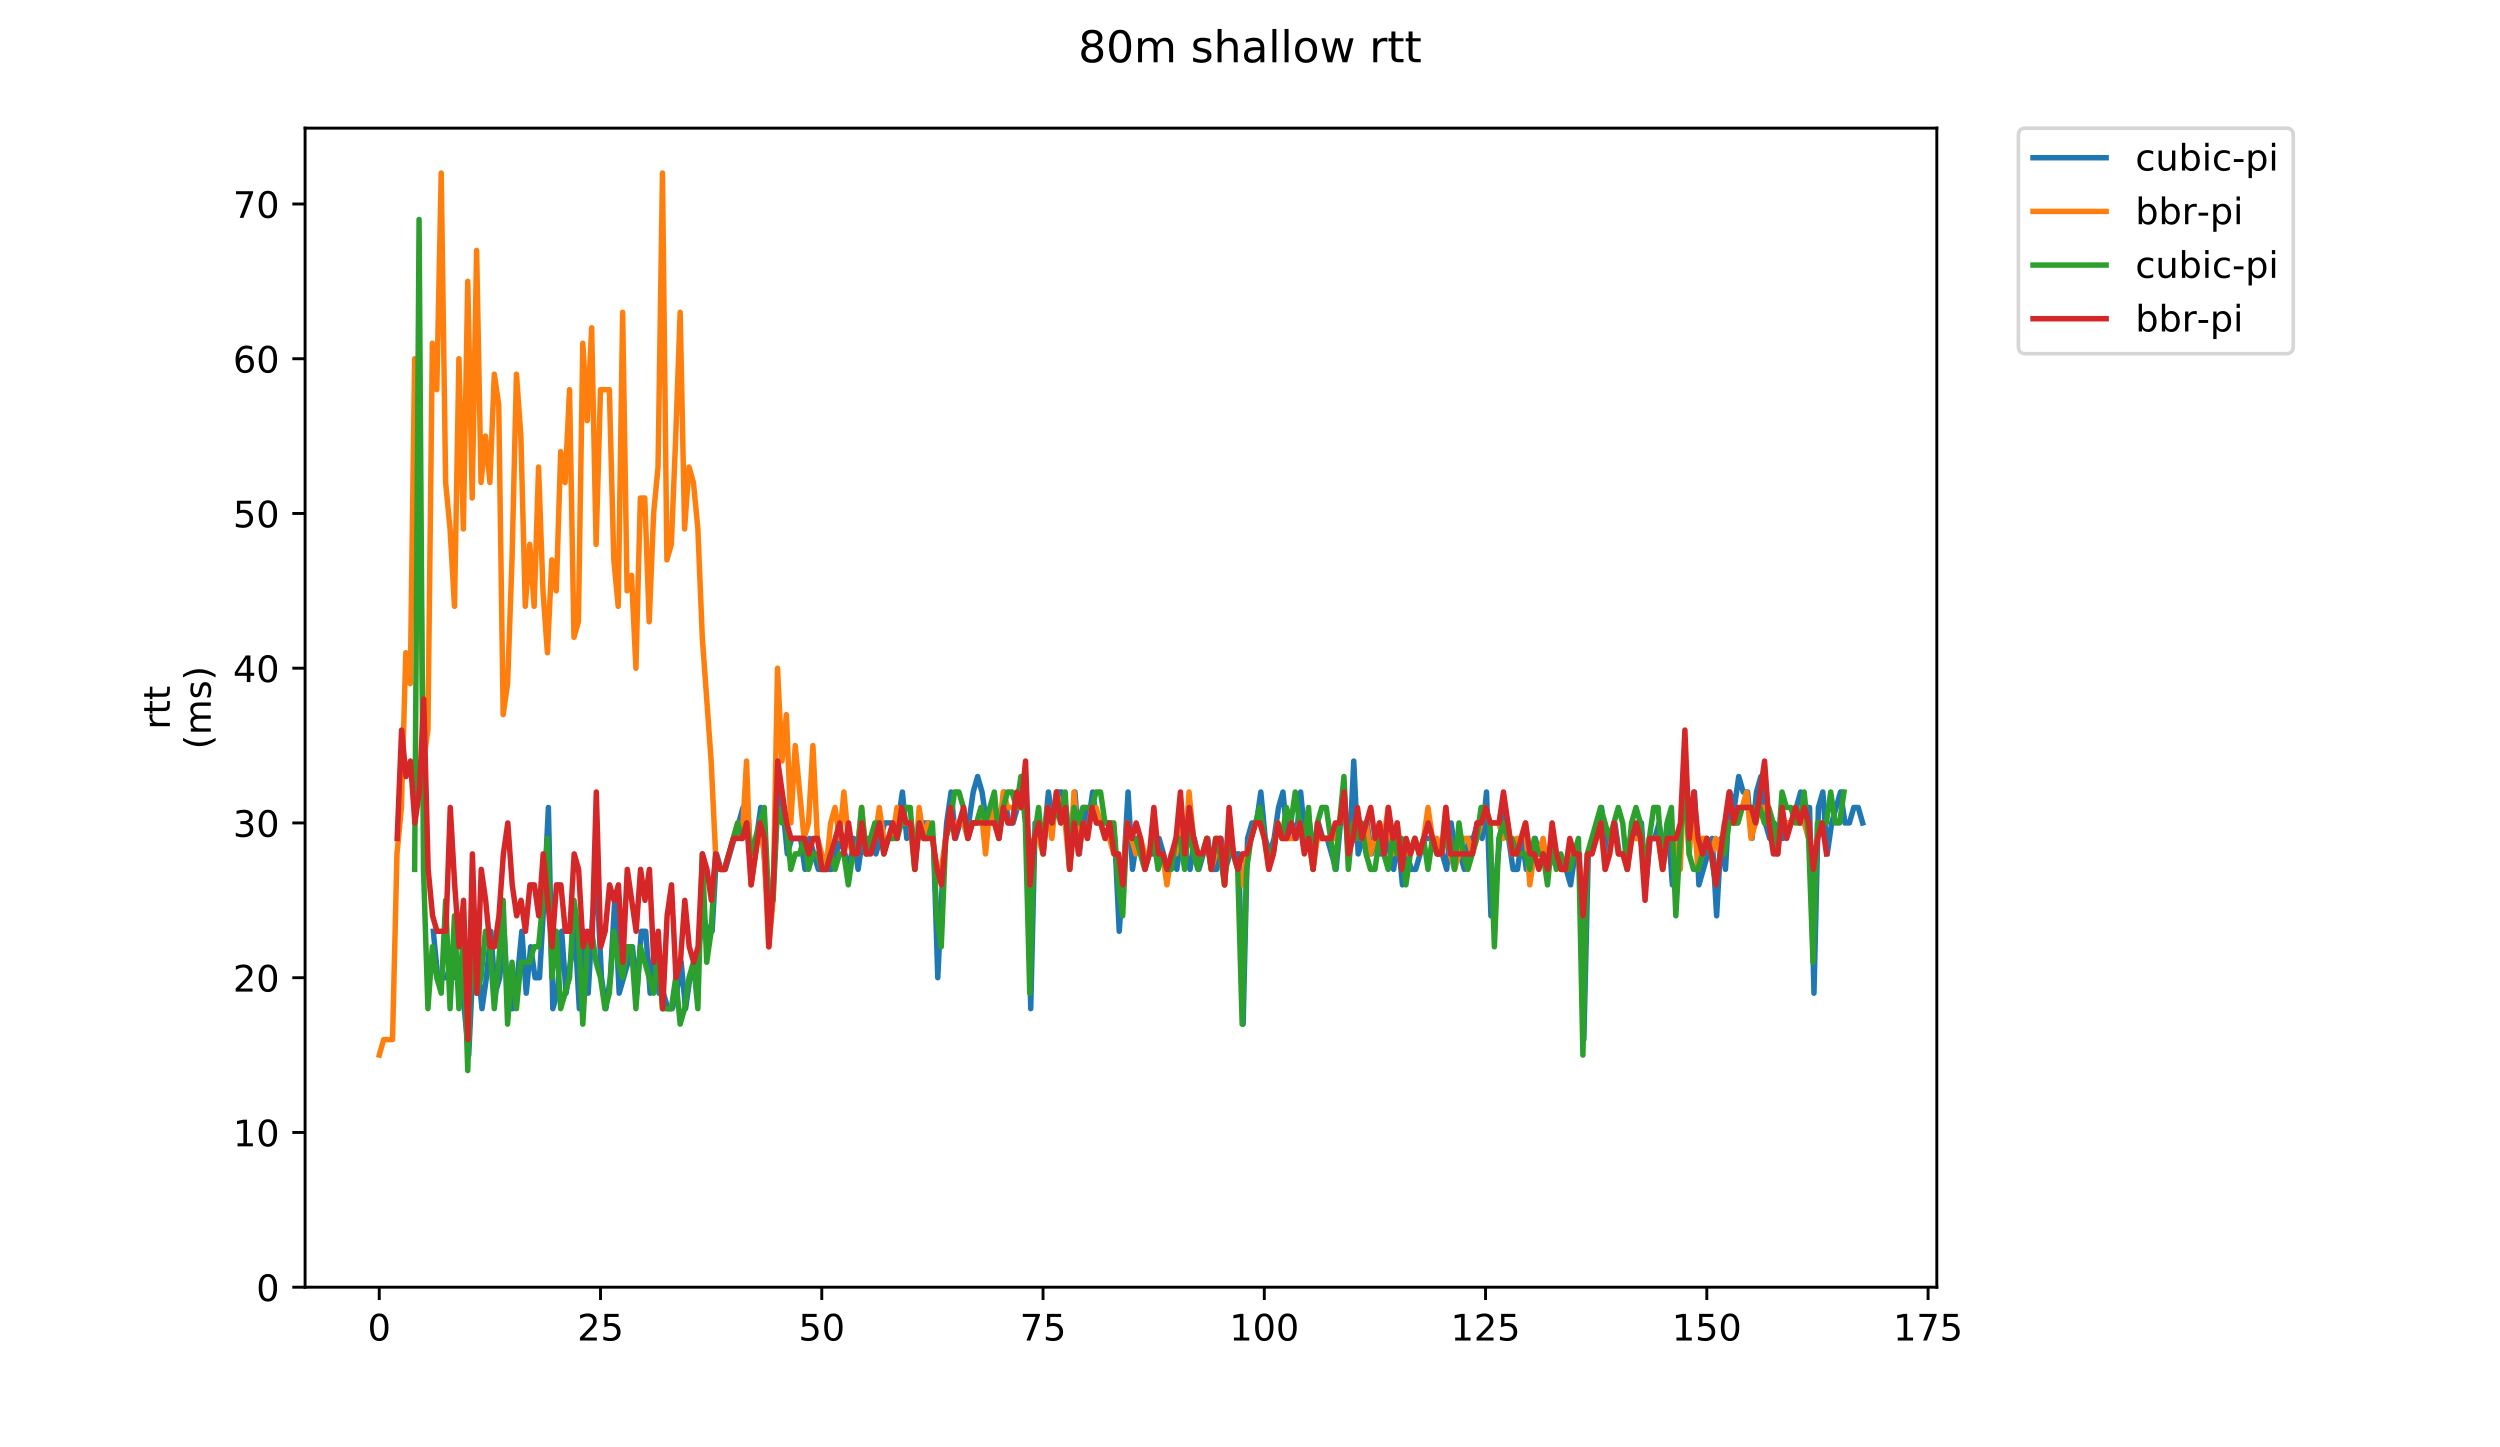 <?xml version="1.0" encoding="utf-8" standalone="no"?>
<!DOCTYPE svg PUBLIC "-//W3C//DTD SVG 1.1//EN"
  "http://www.w3.org/Graphics/SVG/1.1/DTD/svg11.dtd">
<!-- Created with matplotlib (https://matplotlib.org/) -->
<svg height="396pt" version="1.1" viewBox="0 0 684 396" width="684pt" xmlns="http://www.w3.org/2000/svg" xmlns:xlink="http://www.w3.org/1999/xlink">
 <defs>
  <style type="text/css">
*{stroke-linecap:butt;stroke-linejoin:round;}
  </style>
 </defs>
 <g id="figure_1">
  <g id="patch_1">
   <path d="M 0 396 
L 684 396 
L 684 0 
L 0 0 
z
" style="fill:#ffffff;"/>
  </g>
  <g id="axes_1">
   <g id="patch_2">
    <path d="M 83.472 352.174 
L 529.913 352.174 
L 529.913 35.062 
L 83.472 35.062 
z
" style="fill:#ffffff;"/>
   </g>
   <g id="matplotlib.axis_1">
    <g id="xtick_1">
     <g id="line2d_1">
      <defs>
       <path d="M 0 0 
L 0 3.5 
" id="md64d1c84fe" style="stroke:#000000;stroke-width:0.8;"/>
      </defs>
      <g>
       <use style="stroke:#000000;stroke-width:0.8;" x="103.765" xlink:href="#md64d1c84fe" y="352.174"/>
      </g>
     </g>
     <g id="text_1">
      <!-- 0 -->
      <defs>
       <path d="M 31.781 66.406 
Q 24.172 66.406 20.328 58.906 
Q 16.5 51.422 16.5 36.375 
Q 16.5 21.391 20.328 13.891 
Q 24.172 6.391 31.781 6.391 
Q 39.453 6.391 43.281 13.891 
Q 47.125 21.391 47.125 36.375 
Q 47.125 51.422 43.281 58.906 
Q 39.453 66.406 31.781 66.406 
z
M 31.781 74.219 
Q 44.047 74.219 50.516 64.516 
Q 56.984 54.828 56.984 36.375 
Q 56.984 17.969 50.516 8.266 
Q 44.047 -1.422 31.781 -1.422 
Q 19.531 -1.422 13.062 8.266 
Q 6.594 17.969 6.594 36.375 
Q 6.594 54.828 13.062 64.516 
Q 19.531 74.219 31.781 74.219 
z
" id="DejaVuSans-48"/>
      </defs>
      <g transform="translate(100.584 366.773)scale(0.1 -0.1)">
       <use xlink:href="#DejaVuSans-48"/>
      </g>
     </g>
    </g>
    <g id="xtick_2">
     <g id="line2d_2">
      <g>
       <use style="stroke:#000000;stroke-width:0.8;" x="164.301" xlink:href="#md64d1c84fe" y="352.174"/>
      </g>
     </g>
     <g id="text_2">
      <!-- 25 -->
      <defs>
       <path d="M 19.188 8.297 
L 53.609 8.297 
L 53.609 0 
L 7.328 0 
L 7.328 8.297 
Q 12.938 14.109 22.625 23.891 
Q 32.328 33.688 34.812 36.531 
Q 39.547 41.844 41.422 45.531 
Q 43.312 49.219 43.312 52.781 
Q 43.312 58.594 39.234 62.25 
Q 35.156 65.922 28.609 65.922 
Q 23.969 65.922 18.812 64.312 
Q 13.672 62.703 7.812 59.422 
L 7.812 69.391 
Q 13.766 71.781 18.938 73 
Q 24.125 74.219 28.422 74.219 
Q 39.75 74.219 46.484 68.547 
Q 53.219 62.891 53.219 53.422 
Q 53.219 48.922 51.531 44.891 
Q 49.859 40.875 45.406 35.406 
Q 44.188 33.984 37.641 27.219 
Q 31.109 20.453 19.188 8.297 
z
" id="DejaVuSans-50"/>
       <path d="M 10.797 72.906 
L 49.516 72.906 
L 49.516 64.594 
L 19.828 64.594 
L 19.828 46.734 
Q 21.969 47.469 24.109 47.828 
Q 26.266 48.188 28.422 48.188 
Q 40.625 48.188 47.75 41.5 
Q 54.891 34.812 54.891 23.391 
Q 54.891 11.625 47.562 5.094 
Q 40.234 -1.422 26.906 -1.422 
Q 22.312 -1.422 17.547 -0.641 
Q 12.797 0.141 7.719 1.703 
L 7.719 11.625 
Q 12.109 9.234 16.797 8.062 
Q 21.484 6.891 26.703 6.891 
Q 35.156 6.891 40.078 11.328 
Q 45.016 15.766 45.016 23.391 
Q 45.016 31 40.078 35.438 
Q 35.156 39.891 26.703 39.891 
Q 22.75 39.891 18.812 39.016 
Q 14.891 38.141 10.797 36.281 
z
" id="DejaVuSans-53"/>
      </defs>
      <g transform="translate(157.939 366.773)scale(0.1 -0.1)">
       <use xlink:href="#DejaVuSans-50"/>
       <use x="63.623" xlink:href="#DejaVuSans-53"/>
      </g>
     </g>
    </g>
    <g id="xtick_3">
     <g id="line2d_3">
      <g>
       <use style="stroke:#000000;stroke-width:0.8;" x="224.838" xlink:href="#md64d1c84fe" y="352.174"/>
      </g>
     </g>
     <g id="text_3">
      <!-- 50 -->
      <g transform="translate(218.475 366.773)scale(0.1 -0.1)">
       <use xlink:href="#DejaVuSans-53"/>
       <use x="63.623" xlink:href="#DejaVuSans-48"/>
      </g>
     </g>
    </g>
    <g id="xtick_4">
     <g id="line2d_4">
      <g>
       <use style="stroke:#000000;stroke-width:0.8;" x="285.374" xlink:href="#md64d1c84fe" y="352.174"/>
      </g>
     </g>
     <g id="text_4">
      <!-- 75 -->
      <defs>
       <path d="M 8.203 72.906 
L 55.078 72.906 
L 55.078 68.703 
L 28.609 0 
L 18.312 0 
L 43.219 64.594 
L 8.203 64.594 
z
" id="DejaVuSans-55"/>
      </defs>
      <g transform="translate(279.012 366.773)scale(0.1 -0.1)">
       <use xlink:href="#DejaVuSans-55"/>
       <use x="63.623" xlink:href="#DejaVuSans-53"/>
      </g>
     </g>
    </g>
    <g id="xtick_5">
     <g id="line2d_5">
      <g>
       <use style="stroke:#000000;stroke-width:0.8;" x="345.911" xlink:href="#md64d1c84fe" y="352.174"/>
      </g>
     </g>
     <g id="text_5">
      <!-- 100 -->
      <defs>
       <path d="M 12.406 8.297 
L 28.516 8.297 
L 28.516 63.922 
L 10.984 60.406 
L 10.984 69.391 
L 28.422 72.906 
L 38.281 72.906 
L 38.281 8.297 
L 54.391 8.297 
L 54.391 0 
L 12.406 0 
z
" id="DejaVuSans-49"/>
      </defs>
      <g transform="translate(336.367 366.773)scale(0.1 -0.1)">
       <use xlink:href="#DejaVuSans-49"/>
       <use x="63.623" xlink:href="#DejaVuSans-48"/>
       <use x="127.246" xlink:href="#DejaVuSans-48"/>
      </g>
     </g>
    </g>
    <g id="xtick_6">
     <g id="line2d_6">
      <g>
       <use style="stroke:#000000;stroke-width:0.8;" x="406.447" xlink:href="#md64d1c84fe" y="352.174"/>
      </g>
     </g>
     <g id="text_6">
      <!-- 125 -->
      <g transform="translate(396.903 366.773)scale(0.1 -0.1)">
       <use xlink:href="#DejaVuSans-49"/>
       <use x="63.623" xlink:href="#DejaVuSans-50"/>
       <use x="127.246" xlink:href="#DejaVuSans-53"/>
      </g>
     </g>
    </g>
    <g id="xtick_7">
     <g id="line2d_7">
      <g>
       <use style="stroke:#000000;stroke-width:0.8;" x="466.983" xlink:href="#md64d1c84fe" y="352.174"/>
      </g>
     </g>
     <g id="text_7">
      <!-- 150 -->
      <g transform="translate(457.439 366.773)scale(0.1 -0.1)">
       <use xlink:href="#DejaVuSans-49"/>
       <use x="63.623" xlink:href="#DejaVuSans-53"/>
       <use x="127.246" xlink:href="#DejaVuSans-48"/>
      </g>
     </g>
    </g>
    <g id="xtick_8">
     <g id="line2d_8">
      <g>
       <use style="stroke:#000000;stroke-width:0.8;" x="527.52" xlink:href="#md64d1c84fe" y="352.174"/>
      </g>
     </g>
     <g id="text_8">
      <!-- 175 -->
      <g transform="translate(517.976 366.773)scale(0.1 -0.1)">
       <use xlink:href="#DejaVuSans-49"/>
       <use x="63.623" xlink:href="#DejaVuSans-55"/>
       <use x="127.246" xlink:href="#DejaVuSans-53"/>
      </g>
     </g>
    </g>
   </g>
   <g id="matplotlib.axis_2">
    <g id="ytick_1">
     <g id="line2d_9">
      <defs>
       <path d="M 0 0 
L -3.5 0 
" id="md83cb2898c" style="stroke:#000000;stroke-width:0.8;"/>
      </defs>
      <g>
       <use style="stroke:#000000;stroke-width:0.8;" x="83.472" xlink:href="#md83cb2898c" y="352.174"/>
      </g>
     </g>
     <g id="text_9">
      <!-- 0 -->
      <g transform="translate(70.11 355.973)scale(0.1 -0.1)">
       <use xlink:href="#DejaVuSans-48"/>
      </g>
     </g>
    </g>
    <g id="ytick_2">
     <g id="line2d_10">
      <g>
       <use style="stroke:#000000;stroke-width:0.8;" x="83.472" xlink:href="#md83cb2898c" y="309.836"/>
      </g>
     </g>
     <g id="text_10">
      <!-- 10 -->
      <g transform="translate(63.747 313.635)scale(0.1 -0.1)">
       <use xlink:href="#DejaVuSans-49"/>
       <use x="63.623" xlink:href="#DejaVuSans-48"/>
      </g>
     </g>
    </g>
    <g id="ytick_3">
     <g id="line2d_11">
      <g>
       <use style="stroke:#000000;stroke-width:0.8;" x="83.472" xlink:href="#md83cb2898c" y="267.498"/>
      </g>
     </g>
     <g id="text_11">
      <!-- 20 -->
      <g transform="translate(63.747 271.297)scale(0.1 -0.1)">
       <use xlink:href="#DejaVuSans-50"/>
       <use x="63.623" xlink:href="#DejaVuSans-48"/>
      </g>
     </g>
    </g>
    <g id="ytick_4">
     <g id="line2d_12">
      <g>
       <use style="stroke:#000000;stroke-width:0.8;" x="83.472" xlink:href="#md83cb2898c" y="225.16"/>
      </g>
     </g>
     <g id="text_12">
      <!-- 30 -->
      <defs>
       <path d="M 40.578 39.312 
Q 47.656 37.797 51.625 33 
Q 55.609 28.219 55.609 21.188 
Q 55.609 10.406 48.188 4.484 
Q 40.766 -1.422 27.094 -1.422 
Q 22.516 -1.422 17.656 -0.516 
Q 12.797 0.391 7.625 2.203 
L 7.625 11.719 
Q 11.719 9.328 16.594 8.109 
Q 21.484 6.891 26.812 6.891 
Q 36.078 6.891 40.938 10.547 
Q 45.797 14.203 45.797 21.188 
Q 45.797 27.641 41.281 31.266 
Q 36.766 34.906 28.719 34.906 
L 20.219 34.906 
L 20.219 43.016 
L 29.109 43.016 
Q 36.375 43.016 40.234 45.922 
Q 44.094 48.828 44.094 54.297 
Q 44.094 59.906 40.109 62.906 
Q 36.141 65.922 28.719 65.922 
Q 24.656 65.922 20.016 65.031 
Q 15.375 64.156 9.812 62.312 
L 9.812 71.094 
Q 15.438 72.656 20.344 73.438 
Q 25.25 74.219 29.594 74.219 
Q 40.828 74.219 47.359 69.109 
Q 53.906 64.016 53.906 55.328 
Q 53.906 49.266 50.438 45.094 
Q 46.969 40.922 40.578 39.312 
z
" id="DejaVuSans-51"/>
      </defs>
      <g transform="translate(63.747 228.959)scale(0.1 -0.1)">
       <use xlink:href="#DejaVuSans-51"/>
       <use x="63.623" xlink:href="#DejaVuSans-48"/>
      </g>
     </g>
    </g>
    <g id="ytick_5">
     <g id="line2d_13">
      <g>
       <use style="stroke:#000000;stroke-width:0.8;" x="83.472" xlink:href="#md83cb2898c" y="182.822"/>
      </g>
     </g>
     <g id="text_13">
      <!-- 40 -->
      <defs>
       <path d="M 37.797 64.312 
L 12.891 25.391 
L 37.797 25.391 
z
M 35.203 72.906 
L 47.609 72.906 
L 47.609 25.391 
L 58.016 25.391 
L 58.016 17.188 
L 47.609 17.188 
L 47.609 0 
L 37.797 0 
L 37.797 17.188 
L 4.891 17.188 
L 4.891 26.703 
z
" id="DejaVuSans-52"/>
      </defs>
      <g transform="translate(63.747 186.621)scale(0.1 -0.1)">
       <use xlink:href="#DejaVuSans-52"/>
       <use x="63.623" xlink:href="#DejaVuSans-48"/>
      </g>
     </g>
    </g>
    <g id="ytick_6">
     <g id="line2d_14">
      <g>
       <use style="stroke:#000000;stroke-width:0.8;" x="83.472" xlink:href="#md83cb2898c" y="140.484"/>
      </g>
     </g>
     <g id="text_14">
      <!-- 50 -->
      <g transform="translate(63.747 144.283)scale(0.1 -0.1)">
       <use xlink:href="#DejaVuSans-53"/>
       <use x="63.623" xlink:href="#DejaVuSans-48"/>
      </g>
     </g>
    </g>
    <g id="ytick_7">
     <g id="line2d_15">
      <g>
       <use style="stroke:#000000;stroke-width:0.8;" x="83.472" xlink:href="#md83cb2898c" y="98.146"/>
      </g>
     </g>
     <g id="text_15">
      <!-- 60 -->
      <defs>
       <path d="M 33.016 40.375 
Q 26.375 40.375 22.484 35.828 
Q 18.609 31.297 18.609 23.391 
Q 18.609 15.531 22.484 10.953 
Q 26.375 6.391 33.016 6.391 
Q 39.656 6.391 43.531 10.953 
Q 47.406 15.531 47.406 23.391 
Q 47.406 31.297 43.531 35.828 
Q 39.656 40.375 33.016 40.375 
z
M 52.594 71.297 
L 52.594 62.312 
Q 48.875 64.062 45.094 64.984 
Q 41.312 65.922 37.594 65.922 
Q 27.828 65.922 22.672 59.328 
Q 17.531 52.734 16.797 39.406 
Q 19.672 43.656 24.016 45.922 
Q 28.375 48.188 33.594 48.188 
Q 44.578 48.188 50.953 41.516 
Q 57.328 34.859 57.328 23.391 
Q 57.328 12.156 50.688 5.359 
Q 44.047 -1.422 33.016 -1.422 
Q 20.359 -1.422 13.672 8.266 
Q 6.984 17.969 6.984 36.375 
Q 6.984 53.656 15.188 63.938 
Q 23.391 74.219 37.203 74.219 
Q 40.922 74.219 44.703 73.484 
Q 48.484 72.75 52.594 71.297 
z
" id="DejaVuSans-54"/>
      </defs>
      <g transform="translate(63.747 101.945)scale(0.1 -0.1)">
       <use xlink:href="#DejaVuSans-54"/>
       <use x="63.623" xlink:href="#DejaVuSans-48"/>
      </g>
     </g>
    </g>
    <g id="ytick_8">
     <g id="line2d_16">
      <g>
       <use style="stroke:#000000;stroke-width:0.8;" x="83.472" xlink:href="#md83cb2898c" y="55.808"/>
      </g>
     </g>
     <g id="text_16">
      <!-- 70 -->
      <g transform="translate(63.747 59.607)scale(0.1 -0.1)">
       <use xlink:href="#DejaVuSans-55"/>
       <use x="63.623" xlink:href="#DejaVuSans-48"/>
      </g>
     </g>
    </g>
    <g id="text_17">
     <!-- rtt -->
     <defs>
      <path d="M 41.109 46.297 
Q 39.594 47.172 37.812 47.578 
Q 36.031 48 33.891 48 
Q 26.266 48 22.188 43.047 
Q 18.109 38.094 18.109 28.812 
L 18.109 0 
L 9.078 0 
L 9.078 54.688 
L 18.109 54.688 
L 18.109 46.188 
Q 20.953 51.172 25.484 53.578 
Q 30.031 56 36.531 56 
Q 37.453 56 38.578 55.875 
Q 39.703 55.766 41.062 55.516 
z
" id="DejaVuSans-114"/>
      <path d="M 18.312 70.219 
L 18.312 54.688 
L 36.812 54.688 
L 36.812 47.703 
L 18.312 47.703 
L 18.312 18.016 
Q 18.312 11.328 20.141 9.422 
Q 21.969 7.516 27.594 7.516 
L 36.812 7.516 
L 36.812 0 
L 27.594 0 
Q 17.188 0 13.234 3.875 
Q 9.281 7.766 9.281 18.016 
L 9.281 47.703 
L 2.688 47.703 
L 2.688 54.688 
L 9.281 54.688 
L 9.281 70.219 
z
" id="DejaVuSans-116"/>
     </defs>
     <g transform="translate(46.47 199.594)rotate(-90)scale(0.1 -0.1)">
      <use xlink:href="#DejaVuSans-114"/>
      <use x="41.113" xlink:href="#DejaVuSans-116"/>
      <use x="80.322" xlink:href="#DejaVuSans-116"/>
     </g>
     <!-- (ms) -->
     <defs>
      <path d="M 31 75.875 
Q 24.469 64.656 21.281 53.656 
Q 18.109 42.672 18.109 31.391 
Q 18.109 20.125 21.312 9.062 
Q 24.516 -2 31 -13.188 
L 23.188 -13.188 
Q 15.875 -1.703 12.234 9.375 
Q 8.594 20.453 8.594 31.391 
Q 8.594 42.281 12.203 53.312 
Q 15.828 64.359 23.188 75.875 
z
" id="DejaVuSans-40"/>
      <path d="M 52 44.188 
Q 55.375 50.25 60.062 53.125 
Q 64.75 56 71.094 56 
Q 79.641 56 84.281 50.016 
Q 88.922 44.047 88.922 33.016 
L 88.922 0 
L 79.891 0 
L 79.891 32.719 
Q 79.891 40.578 77.094 44.375 
Q 74.312 48.188 68.609 48.188 
Q 61.625 48.188 57.562 43.547 
Q 53.516 38.922 53.516 30.906 
L 53.516 0 
L 44.484 0 
L 44.484 32.719 
Q 44.484 40.625 41.703 44.406 
Q 38.922 48.188 33.109 48.188 
Q 26.219 48.188 22.156 43.531 
Q 18.109 38.875 18.109 30.906 
L 18.109 0 
L 9.078 0 
L 9.078 54.688 
L 18.109 54.688 
L 18.109 46.188 
Q 21.188 51.219 25.484 53.609 
Q 29.781 56 35.688 56 
Q 41.656 56 45.828 52.969 
Q 50 49.953 52 44.188 
z
" id="DejaVuSans-109"/>
      <path d="M 44.281 53.078 
L 44.281 44.578 
Q 40.484 46.531 36.375 47.5 
Q 32.281 48.484 27.875 48.484 
Q 21.188 48.484 17.844 46.438 
Q 14.5 44.391 14.5 40.281 
Q 14.5 37.156 16.891 35.375 
Q 19.281 33.594 26.516 31.984 
L 29.594 31.297 
Q 39.156 29.25 43.188 25.516 
Q 47.219 21.781 47.219 15.094 
Q 47.219 7.469 41.188 3.016 
Q 35.156 -1.422 24.609 -1.422 
Q 20.219 -1.422 15.453 -0.562 
Q 10.688 0.297 5.422 2 
L 5.422 11.281 
Q 10.406 8.688 15.234 7.391 
Q 20.062 6.109 24.812 6.109 
Q 31.156 6.109 34.562 8.281 
Q 37.984 10.453 37.984 14.406 
Q 37.984 18.062 35.516 20.016 
Q 33.062 21.969 24.703 23.781 
L 21.578 24.516 
Q 13.234 26.266 9.516 29.906 
Q 5.812 33.547 5.812 39.891 
Q 5.812 47.609 11.281 51.797 
Q 16.75 56 26.812 56 
Q 31.781 56 36.172 55.266 
Q 40.578 54.547 44.281 53.078 
z
" id="DejaVuSans-115"/>
      <path d="M 8.016 75.875 
L 15.828 75.875 
Q 23.141 64.359 26.781 53.312 
Q 30.422 42.281 30.422 31.391 
Q 30.422 20.453 26.781 9.375 
Q 23.141 -1.703 15.828 -13.188 
L 8.016 -13.188 
Q 14.5 -2 17.703 9.062 
Q 20.906 20.125 20.906 31.391 
Q 20.906 42.672 17.703 53.656 
Q 14.5 64.656 8.016 75.875 
z
" id="DejaVuSans-41"/>
     </defs>
     <g transform="translate(57.668 204.995)rotate(-90)scale(0.1 -0.1)">
      <use xlink:href="#DejaVuSans-40"/>
      <use x="39.014" xlink:href="#DejaVuSans-109"/>
      <use x="136.426" xlink:href="#DejaVuSans-115"/>
      <use x="188.525" xlink:href="#DejaVuSans-41"/>
     </g>
    </g>
   </g>
   <g id="line2d_17">
    <path clip-path="url(#p3e2e00e8a9)" d="M 118.555 254.797 
L 119.766 267.498 
L 122.188 267.498 
L 123.398 263.264 
L 124.609 267.498 
L 125.82 267.498 
L 127.03 275.966 
L 128.241 288.667 
L 129.452 263.264 
L 130.663 263.264 
L 131.873 275.966 
L 133.084 267.498 
L 134.295 254.797 
L 135.506 271.732 
L 136.716 267.498 
L 137.927 254.797 
L 139.138 275.966 
L 140.348 275.966 
L 141.559 267.498 
L 142.77 254.797 
L 143.981 271.732 
L 145.191 259.031 
L 146.402 267.498 
L 147.613 267.498 
L 148.824 246.329 
L 150.034 220.926 
L 151.245 275.966 
L 152.456 271.732 
L 153.666 254.797 
L 154.877 271.732 
L 157.299 254.797 
L 158.509 275.966 
L 159.72 254.797 
L 160.931 271.732 
L 162.142 250.563 
L 163.352 242.095 
L 164.563 267.498 
L 165.774 275.966 
L 166.984 267.498 
L 168.195 246.329 
L 169.406 271.732 
L 173.038 259.031 
L 174.249 271.732 
L 175.46 254.797 
L 176.67 254.797 
L 177.881 271.732 
L 179.092 259.031 
L 180.302 271.732 
L 181.513 271.732 
L 182.724 275.966 
L 183.935 275.966 
L 185.145 271.732 
L 186.356 263.264 
L 187.567 275.966 
L 188.778 267.498 
L 189.988 267.498 
L 192.41 250.563 
L 193.62 254.797 
L 194.831 254.797 
L 196.042 233.628 
L 197.253 237.862 
L 198.463 237.862 
L 203.306 220.926 
L 204.517 220.926 
L 205.728 237.862 
L 208.149 220.926 
L 210.571 254.797 
L 211.781 237.862 
L 212.992 212.459 
L 214.203 220.926 
L 215.414 233.628 
L 216.624 229.394 
L 219.046 229.394 
L 220.256 237.862 
L 221.467 229.394 
L 223.889 237.862 
L 227.521 237.862 
L 229.942 229.394 
L 232.364 237.862 
L 233.574 229.394 
L 234.785 237.862 
L 235.996 229.394 
L 238.417 229.394 
L 239.628 233.628 
L 242.05 225.16 
L 245.682 225.16 
L 246.892 216.693 
L 248.103 229.394 
L 249.314 225.16 
L 250.525 233.628 
L 251.735 225.16 
L 254.157 225.16 
L 255.368 229.394 
L 256.578 267.498 
L 257.789 242.095 
L 259 225.16 
L 260.21 216.693 
L 261.421 229.394 
L 262.632 225.16 
L 265.053 225.16 
L 266.264 216.693 
L 267.475 212.459 
L 268.686 216.693 
L 269.896 225.16 
L 271.107 225.16 
L 272.318 220.926 
L 273.528 225.16 
L 274.739 216.693 
L 275.95 225.16 
L 277.161 225.16 
L 278.371 220.926 
L 279.582 220.926 
L 280.793 216.693 
L 282.004 275.966 
L 283.214 225.16 
L 284.425 225.16 
L 285.636 229.394 
L 286.846 216.693 
L 288.057 225.16 
L 289.268 216.693 
L 290.479 216.693 
L 291.689 220.926 
L 292.9 233.628 
L 294.111 216.693 
L 295.322 233.628 
L 296.532 220.926 
L 297.743 225.16 
L 298.954 216.693 
L 300.164 225.16 
L 303.797 225.16 
L 305.007 229.394 
L 306.218 254.797 
L 307.429 237.862 
L 308.64 216.693 
L 309.85 237.862 
L 311.061 229.394 
L 312.272 233.628 
L 315.904 233.628 
L 317.115 229.394 
L 319.536 237.862 
L 320.747 233.628 
L 321.958 237.862 
L 323.168 229.394 
L 325.59 237.862 
L 326.8 229.394 
L 328.011 237.862 
L 330.433 229.394 
L 331.643 237.862 
L 332.854 237.862 
L 334.065 229.394 
L 335.276 237.862 
L 336.486 233.628 
L 338.908 233.628 
L 340.118 280.2 
L 341.329 229.394 
L 342.54 225.16 
L 343.751 225.16 
L 344.961 216.693 
L 346.172 229.394 
L 347.383 233.628 
L 348.594 229.394 
L 349.804 220.926 
L 351.015 216.693 
L 352.226 229.394 
L 353.436 225.16 
L 354.647 229.394 
L 355.858 216.693 
L 357.069 229.394 
L 358.279 225.16 
L 359.49 233.628 
L 360.701 225.16 
L 361.911 229.394 
L 363.122 229.394 
L 365.544 237.862 
L 366.754 225.16 
L 367.965 220.926 
L 369.176 233.628 
L 370.387 208.225 
L 371.597 233.628 
L 374.019 225.16 
L 375.229 233.628 
L 376.44 229.394 
L 377.651 233.628 
L 378.862 233.628 
L 380.072 229.394 
L 381.283 237.862 
L 382.494 229.394 
L 383.705 242.095 
L 384.915 233.628 
L 386.126 237.862 
L 387.337 237.862 
L 389.758 229.394 
L 392.18 229.394 
L 393.39 233.628 
L 394.601 233.628 
L 395.812 237.862 
L 397.023 225.16 
L 398.233 233.628 
L 399.444 233.628 
L 400.655 237.862 
L 401.865 229.394 
L 403.076 229.394 
L 404.287 225.16 
L 405.498 229.394 
L 406.708 216.693 
L 407.919 250.563 
L 409.13 242.095 
L 410.341 229.394 
L 411.551 220.926 
L 413.973 237.862 
L 415.183 237.862 
L 416.394 229.394 
L 417.605 237.862 
L 418.816 237.862 
L 420.026 229.394 
L 421.237 233.628 
L 422.448 233.628 
L 423.659 237.862 
L 424.869 233.628 
L 426.08 233.628 
L 427.291 237.862 
L 428.501 237.862 
L 429.712 242.095 
L 430.923 233.628 
L 432.134 233.628 
L 433.344 284.433 
L 434.555 233.628 
L 438.187 220.926 
L 439.398 233.628 
L 441.819 225.16 
L 443.03 233.628 
L 445.452 233.628 
L 446.662 225.16 
L 447.873 229.394 
L 449.084 225.16 
L 450.295 242.095 
L 451.505 229.394 
L 452.716 229.394 
L 453.927 225.16 
L 455.137 233.628 
L 456.348 225.16 
L 457.559 242.095 
L 459.98 225.16 
L 461.191 220.926 
L 462.402 229.394 
L 463.613 216.693 
L 464.823 242.095 
L 468.455 229.394 
L 469.666 250.563 
L 470.877 229.394 
L 472.088 237.862 
L 473.298 216.693 
L 474.509 220.926 
L 475.72 212.459 
L 476.931 216.693 
L 478.141 216.693 
L 479.352 229.394 
L 480.563 216.693 
L 481.773 212.459 
L 482.984 225.16 
L 484.195 229.394 
L 485.406 225.16 
L 486.616 229.394 
L 487.827 229.394 
L 489.038 225.16 
L 490.249 225.16 
L 492.67 216.693 
L 493.881 220.926 
L 495.091 220.926 
L 496.302 271.732 
L 497.513 220.926 
L 498.724 216.693 
L 499.934 233.628 
L 501.145 225.16 
L 503.567 216.693 
L 504.777 225.16 
L 505.988 225.16 
L 507.199 220.926 
L 508.409 220.926 
L 509.62 225.16 
L 509.62 225.16 
" style="fill:none;stroke:#1f77b4;stroke-linecap:square;stroke-width:1.5;"/>
   </g>
   <g id="line2d_18">
    <path clip-path="url(#p3e2e00e8a9)" d="M 103.765 288.667 
L 104.976 284.433 
L 107.397 284.433 
L 108.608 233.628 
L 109.819 220.926 
L 111.029 178.588 
L 112.24 187.056 
L 113.451 98.146 
L 114.662 123.549 
L 115.872 208.225 
L 117.083 199.757 
L 118.294 93.912 
L 119.505 106.614 
L 120.715 47.341 
L 121.926 132.017 
L 123.137 144.718 
L 124.347 165.887 
L 125.558 98.146 
L 126.769 144.718 
L 127.98 76.977 
L 129.19 136.25 
L 130.401 68.51 
L 131.612 132.017 
L 132.823 119.315 
L 134.033 132.017 
L 135.244 102.38 
L 136.455 110.848 
L 137.665 195.524 
L 138.876 187.056 
L 140.087 153.186 
L 141.298 102.38 
L 142.508 119.315 
L 143.719 165.887 
L 144.93 148.952 
L 146.141 165.887 
L 147.351 127.783 
L 148.562 161.653 
L 149.773 178.588 
L 150.983 153.186 
L 152.194 161.653 
L 153.405 123.549 
L 154.616 132.017 
L 155.826 106.614 
L 157.037 174.355 
L 158.248 170.121 
L 159.459 93.912 
L 160.669 115.081 
L 161.88 89.679 
L 163.091 148.952 
L 164.301 106.614 
L 166.723 106.614 
L 167.934 153.186 
L 169.144 165.887 
L 170.355 85.445 
L 171.566 161.653 
L 172.777 157.419 
L 173.987 182.822 
L 175.198 136.25 
L 176.409 136.25 
L 177.619 170.121 
L 178.83 140.484 
L 180.041 127.783 
L 181.252 47.341 
L 182.462 153.186 
L 183.673 148.952 
L 184.884 119.315 
L 186.095 85.445 
L 187.305 144.718 
L 188.516 127.783 
L 189.727 132.017 
L 190.937 144.718 
L 192.148 174.355 
L 194.57 208.225 
L 195.78 233.628 
L 196.991 237.862 
L 198.202 237.862 
L 201.834 225.16 
L 203.045 229.394 
L 204.255 208.225 
L 205.466 242.095 
L 207.888 225.16 
L 209.098 233.628 
L 210.309 259.031 
L 211.52 246.329 
L 212.731 182.822 
L 213.941 208.225 
L 215.152 195.524 
L 216.363 225.16 
L 217.573 203.991 
L 219.995 229.394 
L 221.206 225.16 
L 222.416 203.991 
L 223.627 229.394 
L 226.049 237.862 
L 227.259 225.16 
L 228.47 220.926 
L 229.681 229.394 
L 230.891 216.693 
L 232.102 229.394 
L 233.313 233.628 
L 234.524 233.628 
L 235.734 220.926 
L 236.945 233.628 
L 238.156 229.394 
L 239.367 229.394 
L 240.577 220.926 
L 241.788 229.394 
L 244.209 229.394 
L 245.42 220.926 
L 246.631 225.16 
L 249.052 225.16 
L 250.263 237.862 
L 251.474 220.926 
L 252.685 229.394 
L 253.895 225.16 
L 255.106 229.394 
L 256.317 237.862 
L 257.527 237.862 
L 258.738 229.394 
L 259.949 225.16 
L 263.581 225.16 
L 264.792 229.394 
L 266.003 225.16 
L 267.213 225.16 
L 268.424 220.926 
L 269.635 233.628 
L 270.845 220.926 
L 273.267 229.394 
L 274.478 216.693 
L 275.688 220.926 
L 279.321 220.926 
L 280.531 216.693 
L 281.742 242.095 
L 282.953 229.394 
L 284.163 229.394 
L 285.374 233.628 
L 286.585 220.926 
L 287.796 229.394 
L 289.006 216.693 
L 291.428 225.16 
L 292.639 237.862 
L 293.849 216.693 
L 295.06 233.628 
L 296.271 225.16 
L 297.481 229.394 
L 298.692 220.926 
L 299.903 220.926 
L 302.324 229.394 
L 303.535 229.394 
L 304.746 233.628 
L 305.957 233.628 
L 307.167 242.095 
L 308.378 225.16 
L 310.799 233.628 
L 312.01 229.394 
L 313.221 233.628 
L 314.432 233.628 
L 315.642 229.394 
L 316.853 233.628 
L 318.064 233.628 
L 319.275 242.095 
L 320.485 233.628 
L 321.696 233.628 
L 322.907 225.16 
L 324.117 233.628 
L 325.328 216.693 
L 326.539 229.394 
L 327.75 233.628 
L 328.96 233.628 
L 330.171 229.394 
L 331.382 237.862 
L 333.803 229.394 
L 335.014 242.095 
L 336.225 225.16 
L 337.435 233.628 
L 339.857 242.095 
L 341.068 233.628 
L 343.489 225.16 
L 344.7 225.16 
L 345.911 229.394 
L 347.121 237.862 
L 348.332 233.628 
L 349.543 225.16 
L 350.753 229.394 
L 354.386 229.394 
L 355.596 225.16 
L 356.807 229.394 
L 358.018 229.394 
L 359.229 237.862 
L 360.439 229.394 
L 365.282 229.394 
L 366.493 225.16 
L 367.704 216.693 
L 368.914 233.628 
L 371.336 225.16 
L 372.547 229.394 
L 373.757 225.16 
L 374.968 233.628 
L 377.389 225.16 
L 378.6 229.394 
L 379.811 220.926 
L 381.022 233.628 
L 382.232 225.16 
L 383.443 233.628 
L 385.865 233.628 
L 387.075 229.394 
L 388.286 233.628 
L 389.497 229.394 
L 390.707 220.926 
L 391.918 229.394 
L 393.129 229.394 
L 394.34 233.628 
L 395.55 220.926 
L 396.761 233.628 
L 397.972 237.862 
L 400.393 229.394 
L 401.604 229.394 
L 402.815 233.628 
L 406.447 220.926 
L 407.658 225.16 
L 410.079 225.16 
L 411.29 229.394 
L 412.501 225.16 
L 413.711 233.628 
L 414.922 229.394 
L 416.133 229.394 
L 417.343 225.16 
L 418.554 242.095 
L 419.765 233.628 
L 420.976 233.628 
L 422.186 229.394 
L 423.397 237.862 
L 424.608 229.394 
L 427.029 237.862 
L 428.24 237.862 
L 429.451 233.628 
L 431.872 233.628 
L 433.083 250.563 
L 434.294 233.628 
L 435.504 233.628 
L 437.926 225.16 
L 439.137 237.862 
L 440.347 233.628 
L 441.558 225.16 
L 442.769 233.628 
L 443.979 233.628 
L 445.19 237.862 
L 446.401 229.394 
L 448.822 229.394 
L 450.033 237.862 
L 451.244 229.394 
L 453.665 229.394 
L 454.876 237.862 
L 456.087 229.394 
L 458.508 229.394 
L 459.719 237.862 
L 460.93 208.225 
L 462.14 233.628 
L 463.351 220.926 
L 464.562 237.862 
L 465.773 229.394 
L 466.983 229.394 
L 468.194 233.628 
L 469.405 229.394 
L 470.615 233.628 
L 471.826 225.16 
L 475.458 225.16 
L 477.88 216.693 
L 479.091 229.394 
L 481.512 220.926 
L 482.723 220.926 
L 485.144 229.394 
L 486.355 229.394 
L 487.566 225.16 
L 489.987 225.16 
L 491.198 220.926 
L 492.409 225.16 
L 493.619 225.16 
L 494.83 229.394 
L 494.83 229.394 
" style="fill:none;stroke:#ff7f0e;stroke-linecap:square;stroke-width:1.5;"/>
   </g>
   <g id="line2d_19">
    <path clip-path="url(#p3e2e00e8a9)" d="M 113.448 237.862 
L 114.659 60.042 
L 115.87 237.862 
L 117.081 275.966 
L 118.291 259.031 
L 119.502 267.498 
L 120.713 271.732 
L 121.924 246.329 
L 123.134 275.966 
L 124.345 250.563 
L 125.556 275.966 
L 126.766 254.797 
L 127.977 292.901 
L 129.188 250.563 
L 130.399 271.732 
L 131.609 267.498 
L 132.82 254.797 
L 134.031 259.031 
L 135.242 275.966 
L 136.452 263.264 
L 137.663 246.329 
L 138.874 280.2 
L 140.084 263.264 
L 141.295 275.966 
L 142.506 263.264 
L 144.927 263.264 
L 146.138 259.031 
L 147.349 259.031 
L 148.56 246.329 
L 149.77 229.394 
L 150.981 267.498 
L 152.192 254.797 
L 153.402 275.966 
L 155.824 267.498 
L 157.035 246.329 
L 158.245 254.797 
L 159.456 280.2 
L 160.667 259.031 
L 161.878 254.797 
L 163.088 263.264 
L 164.299 267.498 
L 165.51 275.966 
L 166.72 271.732 
L 167.931 254.797 
L 169.142 263.264 
L 170.353 267.498 
L 171.563 259.031 
L 172.774 259.031 
L 173.985 275.966 
L 175.196 259.031 
L 178.828 271.732 
L 180.038 259.031 
L 181.249 275.966 
L 183.671 275.966 
L 184.881 267.498 
L 186.092 280.2 
L 187.303 275.966 
L 188.514 267.498 
L 189.724 263.264 
L 190.935 275.966 
L 192.146 233.628 
L 193.356 263.264 
L 194.567 254.797 
L 195.778 233.628 
L 196.989 237.862 
L 198.199 237.862 
L 201.832 225.16 
L 203.042 229.394 
L 204.253 225.16 
L 205.464 233.628 
L 209.096 220.926 
L 210.307 246.329 
L 211.517 246.329 
L 212.728 220.926 
L 213.939 225.16 
L 215.15 225.16 
L 216.36 237.862 
L 217.571 233.628 
L 218.782 233.628 
L 219.992 229.394 
L 221.203 237.862 
L 222.414 233.628 
L 223.625 233.628 
L 224.835 237.862 
L 226.046 237.862 
L 227.257 233.628 
L 228.468 237.862 
L 229.678 233.628 
L 230.889 233.628 
L 232.1 242.095 
L 233.31 233.628 
L 234.521 233.628 
L 235.732 220.926 
L 236.943 233.628 
L 239.364 225.16 
L 240.575 225.16 
L 241.786 233.628 
L 242.996 229.394 
L 245.418 229.394 
L 247.839 220.926 
L 249.05 220.926 
L 250.261 237.862 
L 251.471 225.16 
L 252.682 229.394 
L 253.893 229.394 
L 255.104 225.16 
L 256.314 250.563 
L 257.525 259.031 
L 258.736 229.394 
L 259.946 225.16 
L 261.157 216.693 
L 262.368 216.693 
L 263.579 220.926 
L 264.789 229.394 
L 266 225.16 
L 267.211 225.16 
L 268.422 220.926 
L 269.632 225.16 
L 272.054 216.693 
L 273.264 229.394 
L 274.475 220.926 
L 275.686 216.693 
L 276.897 216.693 
L 278.107 220.926 
L 279.318 212.459 
L 280.529 225.16 
L 281.74 271.732 
L 282.95 229.394 
L 284.161 220.926 
L 285.372 233.628 
L 286.582 220.926 
L 287.793 225.16 
L 289.004 220.926 
L 290.215 225.16 
L 291.425 216.693 
L 292.636 237.862 
L 293.847 220.926 
L 295.058 225.16 
L 296.268 220.926 
L 298.69 220.926 
L 299.9 216.693 
L 301.111 216.693 
L 302.322 225.16 
L 304.743 225.16 
L 305.954 242.095 
L 307.165 250.563 
L 308.376 225.16 
L 309.586 229.394 
L 310.797 229.394 
L 313.218 237.862 
L 315.64 229.394 
L 316.851 237.862 
L 318.061 233.628 
L 319.272 237.862 
L 320.483 237.862 
L 321.694 229.394 
L 322.904 229.394 
L 324.115 237.862 
L 325.326 225.16 
L 326.536 233.628 
L 327.747 237.862 
L 330.169 229.394 
L 331.379 237.862 
L 332.59 229.394 
L 333.801 233.628 
L 335.012 242.095 
L 336.222 229.394 
L 338.644 237.862 
L 339.854 280.2 
L 341.065 237.862 
L 342.276 229.394 
L 344.697 220.926 
L 345.908 229.394 
L 347.119 233.628 
L 348.33 233.628 
L 349.54 225.16 
L 350.751 229.394 
L 351.962 220.926 
L 353.172 225.16 
L 354.383 216.693 
L 355.594 225.16 
L 356.805 229.394 
L 358.015 220.926 
L 359.226 237.862 
L 360.437 225.16 
L 361.648 220.926 
L 362.858 220.926 
L 365.28 237.862 
L 367.701 212.459 
L 368.912 237.862 
L 370.123 225.16 
L 371.333 229.394 
L 372.544 225.16 
L 373.755 233.628 
L 374.966 237.862 
L 376.176 237.862 
L 377.387 229.394 
L 379.808 237.862 
L 381.019 229.394 
L 382.23 233.628 
L 383.441 229.394 
L 384.651 242.095 
L 385.862 233.628 
L 387.073 229.394 
L 388.284 233.628 
L 389.494 229.394 
L 390.705 237.862 
L 391.916 229.394 
L 393.126 233.628 
L 394.337 233.628 
L 395.548 229.394 
L 396.759 229.394 
L 397.969 237.862 
L 399.18 225.16 
L 400.391 233.628 
L 401.602 237.862 
L 404.023 229.394 
L 405.234 220.926 
L 406.444 220.926 
L 407.655 225.16 
L 408.866 259.031 
L 410.077 229.394 
L 411.287 225.16 
L 412.498 229.394 
L 413.709 229.394 
L 414.92 233.628 
L 417.341 233.628 
L 418.552 237.862 
L 419.762 229.394 
L 420.973 233.628 
L 422.184 233.628 
L 423.395 242.095 
L 424.605 229.394 
L 425.816 237.862 
L 427.027 233.628 
L 428.238 237.862 
L 429.448 237.862 
L 431.87 229.394 
L 433.08 288.667 
L 434.291 233.628 
L 437.923 220.926 
L 440.345 229.394 
L 442.766 220.926 
L 443.977 225.16 
L 445.188 237.862 
L 446.398 225.16 
L 447.609 220.926 
L 448.82 225.16 
L 450.031 237.862 
L 452.452 220.926 
L 453.663 220.926 
L 454.874 237.862 
L 456.084 225.16 
L 457.295 220.926 
L 458.506 250.563 
L 459.716 229.394 
L 460.927 212.459 
L 462.138 233.628 
L 463.349 237.862 
L 464.559 237.862 
L 466.981 229.394 
L 468.192 233.628 
L 469.402 242.095 
L 470.613 233.628 
L 471.824 233.628 
L 473.034 225.16 
L 475.456 225.16 
L 476.667 220.926 
L 481.51 220.926 
L 482.72 225.16 
L 483.931 220.926 
L 485.142 225.16 
L 486.352 233.628 
L 487.563 216.693 
L 488.774 220.926 
L 489.985 220.926 
L 491.195 225.16 
L 492.406 225.16 
L 493.617 216.693 
L 494.828 229.394 
L 496.038 263.264 
L 497.249 225.16 
L 499.67 225.16 
L 500.881 216.693 
L 502.092 225.16 
L 503.303 225.16 
L 504.513 216.693 
L 504.513 216.693 
" style="fill:none;stroke:#2ca02c;stroke-linecap:square;stroke-width:1.5;"/>
   </g>
   <g id="line2d_20">
    <path clip-path="url(#p3e2e00e8a9)" d="M 108.666 229.394 
L 109.877 199.757 
L 111.088 212.459 
L 112.298 208.225 
L 113.509 225.16 
L 114.72 216.693 
L 115.93 191.29 
L 117.141 237.862 
L 118.352 250.563 
L 119.563 254.797 
L 121.984 254.797 
L 123.195 220.926 
L 124.406 242.095 
L 125.616 259.031 
L 126.827 246.329 
L 128.038 284.433 
L 129.248 233.628 
L 130.459 271.732 
L 131.67 237.862 
L 132.881 246.329 
L 134.091 259.031 
L 135.302 259.031 
L 136.513 250.563 
L 137.724 233.628 
L 138.934 225.16 
L 140.145 242.095 
L 141.356 250.563 
L 142.566 246.329 
L 143.777 254.797 
L 144.988 242.095 
L 146.199 242.095 
L 147.409 250.563 
L 148.62 233.628 
L 151.042 259.031 
L 152.252 242.095 
L 153.463 242.095 
L 154.674 254.797 
L 155.884 254.797 
L 157.095 233.628 
L 158.306 237.862 
L 159.517 259.031 
L 160.727 254.797 
L 161.938 259.031 
L 163.149 216.693 
L 164.36 259.031 
L 165.57 254.797 
L 166.781 242.095 
L 167.992 246.329 
L 169.202 242.095 
L 170.413 263.264 
L 171.624 237.862 
L 174.045 254.797 
L 175.256 237.862 
L 176.467 246.329 
L 177.678 237.862 
L 178.888 263.264 
L 180.099 254.797 
L 181.31 275.966 
L 182.52 250.563 
L 183.731 242.095 
L 184.942 267.498 
L 186.153 263.264 
L 187.363 246.329 
L 188.574 259.031 
L 189.785 263.264 
L 190.996 259.031 
L 192.206 233.628 
L 193.417 237.862 
L 194.628 246.329 
L 195.838 233.628 
L 197.049 237.862 
L 198.26 237.862 
L 200.681 229.394 
L 203.103 229.394 
L 204.314 225.16 
L 205.524 242.095 
L 207.946 225.16 
L 209.156 229.394 
L 210.367 259.031 
L 211.578 242.095 
L 212.789 208.225 
L 215.21 225.16 
L 216.421 229.394 
L 220.053 229.394 
L 221.264 233.628 
L 222.474 229.394 
L 223.685 229.394 
L 224.896 237.862 
L 226.107 237.862 
L 229.739 225.16 
L 230.95 233.628 
L 232.16 225.16 
L 233.371 233.628 
L 234.582 233.628 
L 235.792 225.16 
L 237.003 233.628 
L 238.214 233.628 
L 240.635 225.16 
L 241.846 233.628 
L 244.268 225.16 
L 245.478 229.394 
L 246.689 220.926 
L 247.9 225.16 
L 249.11 225.16 
L 250.321 237.862 
L 251.532 225.16 
L 252.743 229.394 
L 255.164 229.394 
L 256.375 237.862 
L 257.586 242.095 
L 258.796 229.394 
L 260.007 220.926 
L 261.218 229.394 
L 263.639 220.926 
L 264.85 229.394 
L 266.061 225.16 
L 272.114 225.16 
L 273.325 229.394 
L 274.536 220.926 
L 275.746 225.16 
L 276.957 225.16 
L 278.168 216.693 
L 279.379 220.926 
L 280.589 208.225 
L 281.8 242.095 
L 283.011 229.394 
L 284.222 225.16 
L 285.432 233.628 
L 286.643 220.926 
L 287.854 225.16 
L 289.064 216.693 
L 290.275 225.16 
L 291.486 220.926 
L 292.697 237.862 
L 293.907 225.16 
L 295.118 233.628 
L 296.329 225.16 
L 297.54 229.394 
L 298.75 220.926 
L 299.961 225.16 
L 301.172 225.16 
L 302.382 229.394 
L 303.593 225.16 
L 304.804 233.628 
L 306.015 233.628 
L 307.225 242.095 
L 308.436 225.16 
L 309.647 229.394 
L 310.858 225.16 
L 312.068 229.394 
L 313.279 237.862 
L 314.49 233.628 
L 315.7 220.926 
L 316.911 233.628 
L 318.122 233.628 
L 319.333 237.862 
L 321.754 229.394 
L 322.965 216.693 
L 324.176 233.628 
L 325.386 220.926 
L 326.597 229.394 
L 327.808 233.628 
L 329.018 233.628 
L 330.229 229.394 
L 331.44 237.862 
L 332.651 229.394 
L 333.861 229.394 
L 335.072 242.095 
L 336.283 220.926 
L 337.494 233.628 
L 338.704 237.862 
L 339.915 233.628 
L 341.126 233.628 
L 343.547 225.16 
L 344.758 225.16 
L 345.969 229.394 
L 347.179 237.862 
L 348.39 233.628 
L 349.601 225.16 
L 350.812 229.394 
L 352.022 229.394 
L 353.233 225.16 
L 354.444 229.394 
L 355.654 225.16 
L 356.865 233.628 
L 358.076 229.394 
L 359.287 237.862 
L 360.497 225.16 
L 361.708 229.394 
L 364.13 229.394 
L 365.34 225.16 
L 366.551 225.16 
L 367.762 216.693 
L 368.972 233.628 
L 370.183 229.394 
L 371.394 220.926 
L 372.605 229.394 
L 375.026 220.926 
L 376.237 229.394 
L 377.448 225.16 
L 378.658 233.628 
L 379.869 220.926 
L 381.08 229.394 
L 382.29 225.16 
L 383.501 237.862 
L 384.712 229.394 
L 385.923 233.628 
L 387.133 229.394 
L 388.344 233.628 
L 390.766 225.16 
L 393.187 233.628 
L 394.398 233.628 
L 395.608 220.926 
L 396.819 233.628 
L 402.873 233.628 
L 404.084 225.16 
L 405.294 225.16 
L 406.505 220.926 
L 407.716 225.16 
L 410.137 225.16 
L 411.348 216.693 
L 413.769 233.628 
L 414.98 233.628 
L 417.402 225.16 
L 418.612 233.628 
L 419.823 233.628 
L 421.034 237.862 
L 422.244 233.628 
L 423.455 237.862 
L 424.666 225.16 
L 425.877 233.628 
L 427.087 237.862 
L 428.298 237.862 
L 429.509 229.394 
L 430.72 233.628 
L 431.93 233.628 
L 433.141 250.563 
L 434.352 233.628 
L 435.562 233.628 
L 437.984 225.16 
L 439.195 237.862 
L 440.405 233.628 
L 441.616 225.16 
L 442.827 233.628 
L 444.038 233.628 
L 445.248 237.862 
L 446.459 229.394 
L 447.67 225.16 
L 448.88 229.394 
L 450.091 246.329 
L 451.302 229.394 
L 453.723 229.394 
L 454.934 237.862 
L 456.145 229.394 
L 458.566 229.394 
L 459.777 225.16 
L 460.988 199.757 
L 462.198 229.394 
L 463.409 216.693 
L 464.62 229.394 
L 465.831 233.628 
L 467.041 229.394 
L 468.252 233.628 
L 469.463 242.095 
L 473.095 216.693 
L 474.306 225.16 
L 475.516 220.926 
L 479.149 220.926 
L 480.359 225.16 
L 482.781 208.225 
L 483.992 225.16 
L 485.202 233.628 
L 486.413 233.628 
L 487.624 220.926 
L 488.834 229.394 
L 491.256 220.926 
L 492.467 225.16 
L 493.677 220.926 
L 494.888 225.16 
L 496.099 237.862 
L 497.31 229.394 
L 498.52 225.16 
L 499.731 233.628 
L 499.731 233.628 
" style="fill:none;stroke:#d62728;stroke-linecap:square;stroke-width:1.5;"/>
   </g>
   <g id="patch_3">
    <path d="M 83.472 352.174 
L 83.472 35.062 
" style="fill:none;stroke:#000000;stroke-linecap:square;stroke-linejoin:miter;stroke-width:0.8;"/>
   </g>
   <g id="patch_4">
    <path d="M 529.913 352.174 
L 529.913 35.062 
" style="fill:none;stroke:#000000;stroke-linecap:square;stroke-linejoin:miter;stroke-width:0.8;"/>
   </g>
   <g id="patch_5">
    <path d="M 83.472 352.174 
L 529.913 352.174 
" style="fill:none;stroke:#000000;stroke-linecap:square;stroke-linejoin:miter;stroke-width:0.8;"/>
   </g>
   <g id="patch_6">
    <path d="M 83.472 35.062 
L 529.913 35.062 
" style="fill:none;stroke:#000000;stroke-linecap:square;stroke-linejoin:miter;stroke-width:0.8;"/>
   </g>
   <g id="legend_1">
    <g id="patch_7">
     <path d="M 554.235 96.775 
L 625.43 96.775 
Q 627.43 96.775 627.43 94.775 
L 627.43 37.062 
Q 627.43 35.062 625.43 35.062 
L 554.235 35.062 
Q 552.235 35.062 552.235 37.062 
L 552.235 94.775 
Q 552.235 96.775 554.235 96.775 
z
" style="fill:#ffffff;opacity:0.8;stroke:#cccccc;stroke-linejoin:miter;"/>
    </g>
    <g id="line2d_21">
     <path d="M 556.235 43.161 
L 576.235 43.161 
" style="fill:none;stroke:#1f77b4;stroke-linecap:square;stroke-width:1.5;"/>
    </g>
    <g id="line2d_22"/>
    <g id="text_18">
     <!-- cubic-pi -->
     <defs>
      <path d="M 48.781 52.594 
L 48.781 44.188 
Q 44.969 46.297 41.141 47.344 
Q 37.312 48.391 33.406 48.391 
Q 24.656 48.391 19.812 42.844 
Q 14.984 37.312 14.984 27.297 
Q 14.984 17.281 19.812 11.734 
Q 24.656 6.203 33.406 6.203 
Q 37.312 6.203 41.141 7.25 
Q 44.969 8.297 48.781 10.406 
L 48.781 2.094 
Q 45.016 0.344 40.984 -0.531 
Q 36.969 -1.422 32.422 -1.422 
Q 20.062 -1.422 12.781 6.344 
Q 5.516 14.109 5.516 27.297 
Q 5.516 40.672 12.859 48.328 
Q 20.219 56 33.016 56 
Q 37.156 56 41.109 55.141 
Q 45.062 54.297 48.781 52.594 
z
" id="DejaVuSans-99"/>
      <path d="M 8.5 21.578 
L 8.5 54.688 
L 17.484 54.688 
L 17.484 21.922 
Q 17.484 14.156 20.5 10.266 
Q 23.531 6.391 29.594 6.391 
Q 36.859 6.391 41.078 11.031 
Q 45.312 15.672 45.312 23.688 
L 45.312 54.688 
L 54.297 54.688 
L 54.297 0 
L 45.312 0 
L 45.312 8.406 
Q 42.047 3.422 37.719 1 
Q 33.406 -1.422 27.688 -1.422 
Q 18.266 -1.422 13.375 4.438 
Q 8.5 10.297 8.5 21.578 
z
M 31.109 56 
z
" id="DejaVuSans-117"/>
      <path d="M 48.688 27.297 
Q 48.688 37.203 44.609 42.844 
Q 40.531 48.484 33.406 48.484 
Q 26.266 48.484 22.188 42.844 
Q 18.109 37.203 18.109 27.297 
Q 18.109 17.391 22.188 11.75 
Q 26.266 6.109 33.406 6.109 
Q 40.531 6.109 44.609 11.75 
Q 48.688 17.391 48.688 27.297 
z
M 18.109 46.391 
Q 20.953 51.266 25.266 53.625 
Q 29.594 56 35.594 56 
Q 45.562 56 51.781 48.094 
Q 58.016 40.188 58.016 27.297 
Q 58.016 14.406 51.781 6.484 
Q 45.562 -1.422 35.594 -1.422 
Q 29.594 -1.422 25.266 0.953 
Q 20.953 3.328 18.109 8.203 
L 18.109 0 
L 9.078 0 
L 9.078 75.984 
L 18.109 75.984 
z
" id="DejaVuSans-98"/>
      <path d="M 9.422 54.688 
L 18.406 54.688 
L 18.406 0 
L 9.422 0 
z
M 9.422 75.984 
L 18.406 75.984 
L 18.406 64.594 
L 9.422 64.594 
z
" id="DejaVuSans-105"/>
      <path d="M 4.891 31.391 
L 31.203 31.391 
L 31.203 23.391 
L 4.891 23.391 
z
" id="DejaVuSans-45"/>
      <path d="M 18.109 8.203 
L 18.109 -20.797 
L 9.078 -20.797 
L 9.078 54.688 
L 18.109 54.688 
L 18.109 46.391 
Q 20.953 51.266 25.266 53.625 
Q 29.594 56 35.594 56 
Q 45.562 56 51.781 48.094 
Q 58.016 40.188 58.016 27.297 
Q 58.016 14.406 51.781 6.484 
Q 45.562 -1.422 35.594 -1.422 
Q 29.594 -1.422 25.266 0.953 
Q 20.953 3.328 18.109 8.203 
z
M 48.688 27.297 
Q 48.688 37.203 44.609 42.844 
Q 40.531 48.484 33.406 48.484 
Q 26.266 48.484 22.188 42.844 
Q 18.109 37.203 18.109 27.297 
Q 18.109 17.391 22.188 11.75 
Q 26.266 6.109 33.406 6.109 
Q 40.531 6.109 44.609 11.75 
Q 48.688 17.391 48.688 27.297 
z
" id="DejaVuSans-112"/>
     </defs>
     <g transform="translate(584.235 46.661)scale(0.1 -0.1)">
      <use xlink:href="#DejaVuSans-99"/>
      <use x="54.98" xlink:href="#DejaVuSans-117"/>
      <use x="118.359" xlink:href="#DejaVuSans-98"/>
      <use x="181.836" xlink:href="#DejaVuSans-105"/>
      <use x="209.619" xlink:href="#DejaVuSans-99"/>
      <use x="264.6" xlink:href="#DejaVuSans-45"/>
      <use x="300.684" xlink:href="#DejaVuSans-112"/>
      <use x="364.16" xlink:href="#DejaVuSans-105"/>
     </g>
    </g>
    <g id="line2d_23">
     <path d="M 556.235 57.839 
L 576.235 57.839 
" style="fill:none;stroke:#ff7f0e;stroke-linecap:square;stroke-width:1.5;"/>
    </g>
    <g id="line2d_24"/>
    <g id="text_19">
     <!-- bbr-pi -->
     <g transform="translate(584.235 61.339)scale(0.1 -0.1)">
      <use xlink:href="#DejaVuSans-98"/>
      <use x="63.477" xlink:href="#DejaVuSans-98"/>
      <use x="126.953" xlink:href="#DejaVuSans-114"/>
      <use x="167.973" xlink:href="#DejaVuSans-45"/>
      <use x="204.057" xlink:href="#DejaVuSans-112"/>
      <use x="267.533" xlink:href="#DejaVuSans-105"/>
     </g>
    </g>
    <g id="line2d_25">
     <path d="M 556.235 72.517 
L 576.235 72.517 
" style="fill:none;stroke:#2ca02c;stroke-linecap:square;stroke-width:1.5;"/>
    </g>
    <g id="line2d_26"/>
    <g id="text_20">
     <!-- cubic-pi -->
     <g transform="translate(584.235 76.017)scale(0.1 -0.1)">
      <use xlink:href="#DejaVuSans-99"/>
      <use x="54.98" xlink:href="#DejaVuSans-117"/>
      <use x="118.359" xlink:href="#DejaVuSans-98"/>
      <use x="181.836" xlink:href="#DejaVuSans-105"/>
      <use x="209.619" xlink:href="#DejaVuSans-99"/>
      <use x="264.6" xlink:href="#DejaVuSans-45"/>
      <use x="300.684" xlink:href="#DejaVuSans-112"/>
      <use x="364.16" xlink:href="#DejaVuSans-105"/>
     </g>
    </g>
    <g id="line2d_27">
     <path d="M 556.235 87.195 
L 576.235 87.195 
" style="fill:none;stroke:#d62728;stroke-linecap:square;stroke-width:1.5;"/>
    </g>
    <g id="line2d_28"/>
    <g id="text_21">
     <!-- bbr-pi -->
     <g transform="translate(584.235 90.695)scale(0.1 -0.1)">
      <use xlink:href="#DejaVuSans-98"/>
      <use x="63.477" xlink:href="#DejaVuSans-98"/>
      <use x="126.953" xlink:href="#DejaVuSans-114"/>
      <use x="167.973" xlink:href="#DejaVuSans-45"/>
      <use x="204.057" xlink:href="#DejaVuSans-112"/>
      <use x="267.533" xlink:href="#DejaVuSans-105"/>
     </g>
    </g>
   </g>
  </g>
  <g id="text_22">
   <!-- 80m shallow rtt -->
   <defs>
    <path d="M 31.781 34.625 
Q 24.75 34.625 20.719 30.859 
Q 16.703 27.094 16.703 20.516 
Q 16.703 13.922 20.719 10.156 
Q 24.75 6.391 31.781 6.391 
Q 38.812 6.391 42.859 10.172 
Q 46.922 13.969 46.922 20.516 
Q 46.922 27.094 42.891 30.859 
Q 38.875 34.625 31.781 34.625 
z
M 21.922 38.812 
Q 15.578 40.375 12.031 44.719 
Q 8.5 49.078 8.5 55.328 
Q 8.5 64.062 14.719 69.141 
Q 20.953 74.219 31.781 74.219 
Q 42.672 74.219 48.875 69.141 
Q 55.078 64.062 55.078 55.328 
Q 55.078 49.078 51.531 44.719 
Q 48 40.375 41.703 38.812 
Q 48.828 37.156 52.797 32.312 
Q 56.781 27.484 56.781 20.516 
Q 56.781 9.906 50.312 4.234 
Q 43.844 -1.422 31.781 -1.422 
Q 19.734 -1.422 13.25 4.234 
Q 6.781 9.906 6.781 20.516 
Q 6.781 27.484 10.781 32.312 
Q 14.797 37.156 21.922 38.812 
z
M 18.312 54.391 
Q 18.312 48.734 21.844 45.562 
Q 25.391 42.391 31.781 42.391 
Q 38.141 42.391 41.719 45.562 
Q 45.312 48.734 45.312 54.391 
Q 45.312 60.062 41.719 63.234 
Q 38.141 66.406 31.781 66.406 
Q 25.391 66.406 21.844 63.234 
Q 18.312 60.062 18.312 54.391 
z
" id="DejaVuSans-56"/>
    <path id="DejaVuSans-32"/>
    <path d="M 54.891 33.016 
L 54.891 0 
L 45.906 0 
L 45.906 32.719 
Q 45.906 40.484 42.875 44.328 
Q 39.844 48.188 33.797 48.188 
Q 26.516 48.188 22.312 43.547 
Q 18.109 38.922 18.109 30.906 
L 18.109 0 
L 9.078 0 
L 9.078 75.984 
L 18.109 75.984 
L 18.109 46.188 
Q 21.344 51.125 25.703 53.562 
Q 30.078 56 35.797 56 
Q 45.219 56 50.047 50.172 
Q 54.891 44.344 54.891 33.016 
z
" id="DejaVuSans-104"/>
    <path d="M 34.281 27.484 
Q 23.391 27.484 19.188 25 
Q 14.984 22.516 14.984 16.5 
Q 14.984 11.719 18.141 8.906 
Q 21.297 6.109 26.703 6.109 
Q 34.188 6.109 38.703 11.406 
Q 43.219 16.703 43.219 25.484 
L 43.219 27.484 
z
M 52.203 31.203 
L 52.203 0 
L 43.219 0 
L 43.219 8.297 
Q 40.141 3.328 35.547 0.953 
Q 30.953 -1.422 24.312 -1.422 
Q 15.922 -1.422 10.953 3.297 
Q 6 8.016 6 15.922 
Q 6 25.141 12.172 29.828 
Q 18.359 34.516 30.609 34.516 
L 43.219 34.516 
L 43.219 35.406 
Q 43.219 41.609 39.141 45 
Q 35.062 48.391 27.688 48.391 
Q 23 48.391 18.547 47.266 
Q 14.109 46.141 10.016 43.891 
L 10.016 52.203 
Q 14.938 54.109 19.578 55.047 
Q 24.219 56 28.609 56 
Q 40.484 56 46.344 49.844 
Q 52.203 43.703 52.203 31.203 
z
" id="DejaVuSans-97"/>
    <path d="M 9.422 75.984 
L 18.406 75.984 
L 18.406 0 
L 9.422 0 
z
" id="DejaVuSans-108"/>
    <path d="M 30.609 48.391 
Q 23.391 48.391 19.188 42.75 
Q 14.984 37.109 14.984 27.297 
Q 14.984 17.484 19.156 11.844 
Q 23.344 6.203 30.609 6.203 
Q 37.797 6.203 41.984 11.859 
Q 46.188 17.531 46.188 27.297 
Q 46.188 37.016 41.984 42.703 
Q 37.797 48.391 30.609 48.391 
z
M 30.609 56 
Q 42.328 56 49.016 48.375 
Q 55.719 40.766 55.719 27.297 
Q 55.719 13.875 49.016 6.219 
Q 42.328 -1.422 30.609 -1.422 
Q 18.844 -1.422 12.172 6.219 
Q 5.516 13.875 5.516 27.297 
Q 5.516 40.766 12.172 48.375 
Q 18.844 56 30.609 56 
z
" id="DejaVuSans-111"/>
    <path d="M 4.203 54.688 
L 13.188 54.688 
L 24.422 12.016 
L 35.594 54.688 
L 46.188 54.688 
L 57.422 12.016 
L 68.609 54.688 
L 77.594 54.688 
L 63.281 0 
L 52.688 0 
L 40.922 44.828 
L 29.109 0 
L 18.5 0 
z
" id="DejaVuSans-119"/>
   </defs>
   <g transform="translate(295.019 17.038)scale(0.12 -0.12)">
    <use xlink:href="#DejaVuSans-56"/>
    <use x="63.623" xlink:href="#DejaVuSans-48"/>
    <use x="127.246" xlink:href="#DejaVuSans-109"/>
    <use x="224.658" xlink:href="#DejaVuSans-32"/>
    <use x="256.445" xlink:href="#DejaVuSans-115"/>
    <use x="308.545" xlink:href="#DejaVuSans-104"/>
    <use x="371.924" xlink:href="#DejaVuSans-97"/>
    <use x="433.203" xlink:href="#DejaVuSans-108"/>
    <use x="460.986" xlink:href="#DejaVuSans-108"/>
    <use x="488.77" xlink:href="#DejaVuSans-111"/>
    <use x="549.951" xlink:href="#DejaVuSans-119"/>
    <use x="631.738" xlink:href="#DejaVuSans-32"/>
    <use x="663.525" xlink:href="#DejaVuSans-114"/>
    <use x="704.639" xlink:href="#DejaVuSans-116"/>
    <use x="743.848" xlink:href="#DejaVuSans-116"/>
   </g>
  </g>
 </g>
 <defs>
  <clipPath id="p3e2e00e8a9">
   <rect height="317.112" width="446.441" x="83.472" y="35.062"/>
  </clipPath>
 </defs>
</svg>
